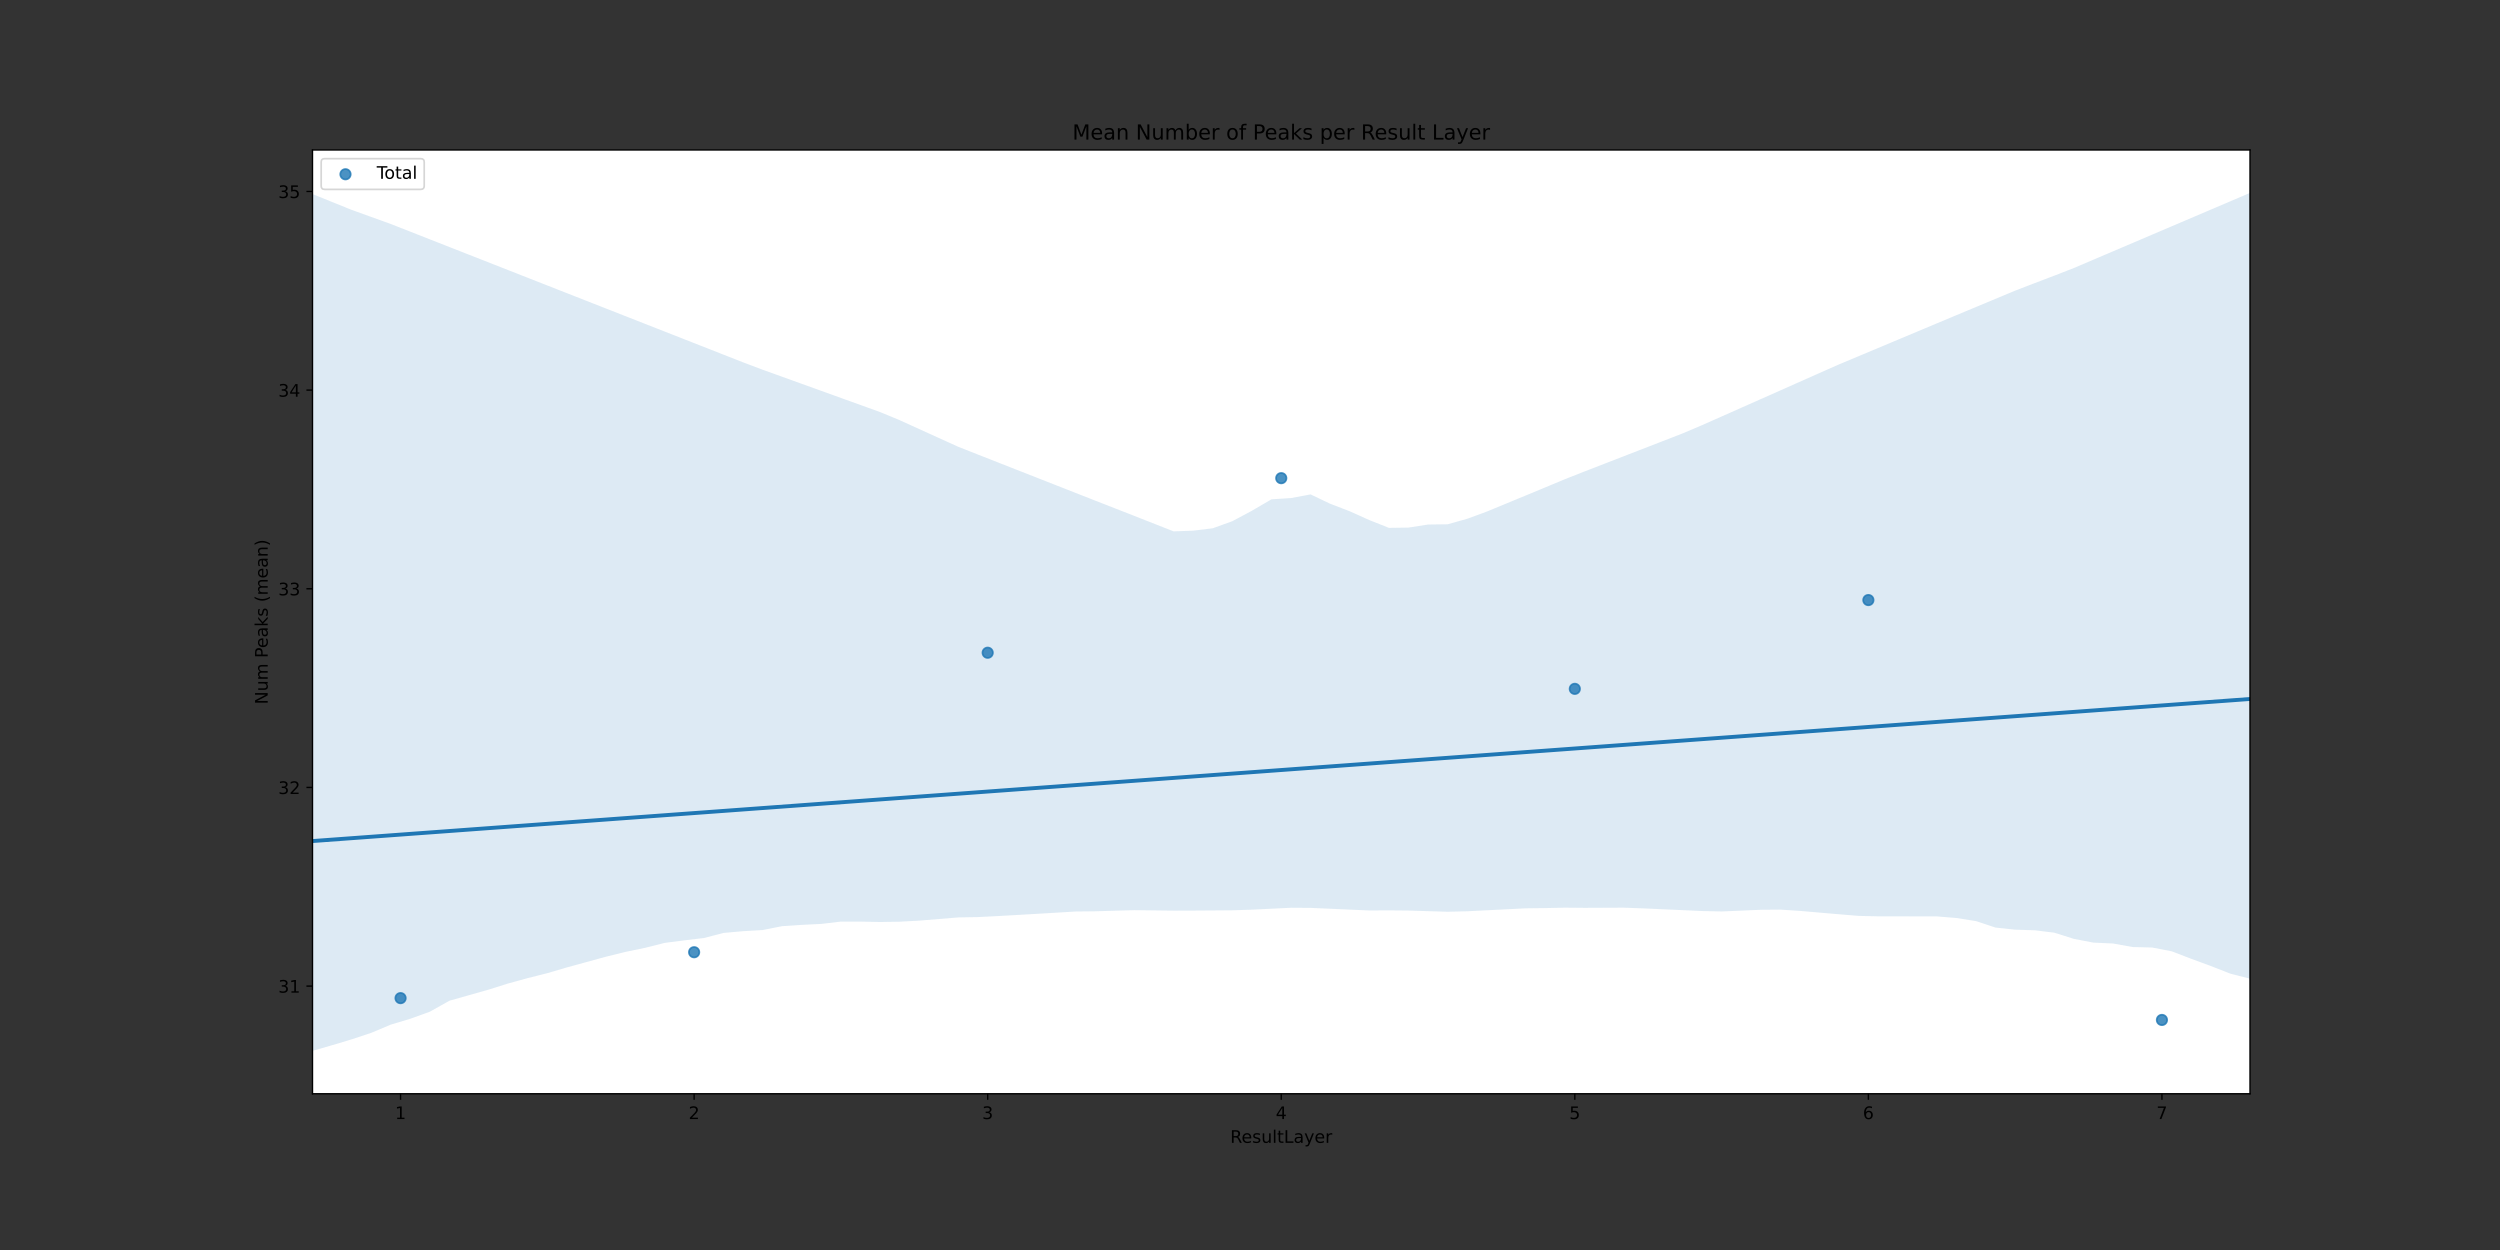 <?xml version="1.0" encoding="utf-8" standalone="no"?>
<!DOCTYPE svg PUBLIC "-//W3C//DTD SVG 1.1//EN"
  "http://www.w3.org/Graphics/SVG/1.1/DTD/svg11.dtd">
<!-- Created with matplotlib (https://matplotlib.org/) -->
<svg height="720pt" version="1.1" viewBox="0 0 1440 720" width="1440pt" xmlns="http://www.w3.org/2000/svg" xmlns:xlink="http://www.w3.org/1999/xlink">
 <rect x="0" y="0" width="1440" height="720" fill="#333333" stroke="none"/>
 <defs>
  <style type="text/css">*{stroke-linecap:butt;stroke-linejoin:round;}</style>
 </defs>
 <g id="figure_1">
  <g id="patch_1">
   <path d="M 0 720 
L 1440 720 
L 1440 0 
L 0 0 
z
" style="fill:none;"/>
  </g>
  <g id="axes_1">
   <g id="patch_2">
    <path d="M 180 630 
L 1296 630 
L 1296 86.4 
L 180 86.4 
z
" style="fill:#ffffff;"/>
   </g>
   <g id="PathCollection_1">
    <defs>
     <path d="M 0 3 
C 0.796 3 1.559 2.684 2.121 2.121 
C 2.684 1.559 3 0.796 3 0 
C 3 -0.796 2.684 -1.559 2.121 -2.121 
C 1.559 -2.684 0.796 -3 0 -3 
C -0.796 -3 -1.559 -2.684 -2.121 -2.121 
C -2.684 -1.559 -3 -0.796 -3 0 
C -3 0.796 -2.684 1.559 -2.121 2.121 
C -1.559 2.684 -0.796 3 0 3 
z
" id="mf5134df74f" style="stroke:#1f77b4;stroke-opacity:0.8;"/>
    </defs>
    <g clip-path="url(#p5bcb5e913c)">
     <use style="fill:#1f77b4;fill-opacity:0.8;stroke:#1f77b4;stroke-opacity:0.8;" x="230.727" xlink:href="#mf5134df74f" y="574.922"/>
     <use style="fill:#1f77b4;fill-opacity:0.8;stroke:#1f77b4;stroke-opacity:0.8;" x="399.818" xlink:href="#mf5134df74f" y="548.483"/>
     <use style="fill:#1f77b4;fill-opacity:0.8;stroke:#1f77b4;stroke-opacity:0.8;" x="568.909" xlink:href="#mf5134df74f" y="375.978"/>
     <use style="fill:#1f77b4;fill-opacity:0.8;stroke:#1f77b4;stroke-opacity:0.8;" x="738" xlink:href="#mf5134df74f" y="275.422"/>
     <use style="fill:#1f77b4;fill-opacity:0.8;stroke:#1f77b4;stroke-opacity:0.8;" x="907.091" xlink:href="#mf5134df74f" y="396.782"/>
     <use style="fill:#1f77b4;fill-opacity:0.8;stroke:#1f77b4;stroke-opacity:0.8;" x="1076.182" xlink:href="#mf5134df74f" y="345.638"/>
     <use style="fill:#1f77b4;fill-opacity:0.8;stroke:#1f77b4;stroke-opacity:0.8;" x="1245.273" xlink:href="#mf5134df74f" y="587.491"/>
    </g>
   </g>
   <g id="PolyCollection_1">
    <path clip-path="url(#p5bcb5e913c)" d="M 180 111.779 
L 180 605.291 
L 191.273 602.043 
L 202.545 598.66 
L 213.818 594.931 
L 225.091 590.186 
L 236.364 586.788 
L 247.636 582.726 
L 258.909 576.398 
L 270.182 573.209 
L 281.455 570.019 
L 292.727 566.466 
L 304 563.379 
L 315.273 560.537 
L 326.545 557.218 
L 337.818 554.137 
L 349.091 551.055 
L 360.364 548.272 
L 371.636 545.933 
L 382.909 543.093 
L 394.182 541.654 
L 405.455 540.299 
L 416.727 537.373 
L 428 536.366 
L 439.273 535.704 
L 450.545 533.466 
L 461.818 532.726 
L 473.091 532.169 
L 484.364 530.831 
L 495.636 530.841 
L 506.909 531.081 
L 518.182 530.899 
L 529.455 530.283 
L 540.727 529.359 
L 552 528.436 
L 563.273 528.24 
L 574.545 527.664 
L 585.818 527.026 
L 597.091 526.373 
L 608.364 525.704 
L 619.636 525.027 
L 630.909 524.905 
L 642.182 524.566 
L 653.455 524.252 
L 664.727 524.393 
L 676 524.533 
L 687.273 524.495 
L 698.545 524.421 
L 709.818 524.336 
L 721.091 523.969 
L 732.364 523.421 
L 743.636 522.871 
L 754.909 522.943 
L 766.182 523.435 
L 777.455 523.935 
L 788.727 524.435 
L 800 524.38 
L 811.273 524.48 
L 822.545 524.826 
L 833.818 525.166 
L 845.091 524.892 
L 856.364 524.327 
L 867.636 523.76 
L 878.909 523.193 
L 890.182 523.058 
L 901.455 522.815 
L 912.727 522.921 
L 924 522.87 
L 935.273 522.818 
L 946.545 523.231 
L 957.818 523.737 
L 969.091 524.242 
L 980.364 524.747 
L 991.636 525.002 
L 1002.909 524.525 
L 1014.182 524.031 
L 1025.455 523.938 
L 1036.727 524.677 
L 1048 525.655 
L 1059.273 526.614 
L 1070.545 527.553 
L 1081.818 527.81 
L 1093.091 527.801 
L 1104.364 527.848 
L 1115.636 527.843 
L 1126.909 528.779 
L 1138.182 530.55 
L 1149.455 534.295 
L 1160.727 535.487 
L 1172 535.845 
L 1183.273 537.223 
L 1194.545 540.79 
L 1205.818 542.949 
L 1217.091 543.449 
L 1228.364 545.488 
L 1239.636 545.77 
L 1250.909 547.959 
L 1262.182 552.283 
L 1273.455 556.435 
L 1284.727 560.846 
L 1296 563.721 
L 1296 111.109 
L 1296 111.109 
L 1284.727 115.917 
L 1273.455 120.726 
L 1262.182 125.534 
L 1250.909 130.342 
L 1239.636 135.15 
L 1228.364 139.959 
L 1217.091 144.767 
L 1205.818 149.575 
L 1194.545 154.384 
L 1183.273 158.779 
L 1172 163.064 
L 1160.727 167.404 
L 1149.455 172.114 
L 1138.182 176.824 
L 1126.909 181.533 
L 1115.636 186.251 
L 1104.364 190.98 
L 1093.091 195.708 
L 1081.818 200.436 
L 1070.545 205.164 
L 1059.273 209.892 
L 1048 214.861 
L 1036.727 219.874 
L 1025.455 224.887 
L 1014.182 229.893 
L 1002.909 234.897 
L 991.636 239.901 
L 980.364 244.906 
L 969.091 249.686 
L 957.818 254.057 
L 946.545 258.429 
L 935.273 262.8 
L 924 267.172 
L 912.727 271.543 
L 901.455 275.983 
L 890.182 280.695 
L 878.909 285.368 
L 867.636 290.023 
L 856.364 294.68 
L 845.091 298.824 
L 833.818 301.989 
L 822.545 302.132 
L 811.273 303.895 
L 800 304.05 
L 788.727 299.562 
L 777.455 294.494 
L 766.182 290.167 
L 754.909 284.779 
L 743.636 286.882 
L 732.364 287.606 
L 721.091 294.189 
L 709.818 300.215 
L 698.545 304.287 
L 687.273 305.666 
L 676 306.065 
L 664.727 301.63 
L 653.455 297.195 
L 642.182 292.79 
L 630.909 288.382 
L 619.636 283.956 
L 608.364 279.529 
L 597.091 275.103 
L 585.818 270.676 
L 574.545 266.249 
L 563.273 261.816 
L 552 257.367 
L 540.727 252.258 
L 529.455 247.131 
L 518.182 242.004 
L 506.909 237.341 
L 495.636 233.277 
L 484.364 229.214 
L 473.091 225.15 
L 461.818 221.087 
L 450.545 217.023 
L 439.273 212.96 
L 428 208.705 
L 416.727 204.278 
L 405.455 199.851 
L 394.182 195.425 
L 382.909 190.998 
L 371.636 186.572 
L 360.364 182.145 
L 349.091 177.719 
L 337.818 173.292 
L 326.545 168.866 
L 315.273 164.439 
L 304 160.013 
L 292.727 155.586 
L 281.455 151.16 
L 270.182 146.733 
L 258.909 142.306 
L 247.636 137.88 
L 236.364 133.453 
L 225.091 129.027 
L 213.818 124.946 
L 202.545 120.893 
L 191.273 116.336 
L 180 111.779 
z
" style="fill:#1f77b4;fill-opacity:0.15;"/>
   </g>
   <g id="matplotlib.axis_1">
    <g id="xtick_1">
     <g id="line2d_1">
      <defs>
       <path d="M 0 0 
L 0 3.5 
" id="m743cf88ead" style="stroke:#000000;stroke-width:0.8;"/>
      </defs>
      <g>
       <use style="stroke:#000000;stroke-width:0.8;" x="230.727" xlink:href="#m743cf88ead" y="630"/>
      </g>
     </g>
     <g id="text_1">
      <!-- 1 -->
      <g transform="translate(227.546 644.598)scale(0.1 -0.1)">
       <defs>
        <path d="M 12.406 8.297 
L 28.516 8.297 
L 28.516 63.922 
L 10.984 60.406 
L 10.984 69.391 
L 28.422 72.906 
L 38.281 72.906 
L 38.281 8.297 
L 54.391 8.297 
L 54.391 0 
L 12.406 0 
z
" id="DejaVuSans-49"/>
       </defs>
       <use xlink:href="#DejaVuSans-49"/>
      </g>
     </g>
    </g>
    <g id="xtick_2">
     <g id="line2d_2">
      <g>
       <use style="stroke:#000000;stroke-width:0.8;" x="399.818" xlink:href="#m743cf88ead" y="630"/>
      </g>
     </g>
     <g id="text_2">
      <!-- 2 -->
      <g transform="translate(396.637 644.598)scale(0.1 -0.1)">
       <defs>
        <path d="M 19.188 8.297 
L 53.609 8.297 
L 53.609 0 
L 7.328 0 
L 7.328 8.297 
Q 12.938 14.109 22.625 23.891 
Q 32.328 33.688 34.812 36.531 
Q 39.547 41.844 41.422 45.531 
Q 43.312 49.219 43.312 52.781 
Q 43.312 58.594 39.234 62.25 
Q 35.156 65.922 28.609 65.922 
Q 23.969 65.922 18.812 64.312 
Q 13.672 62.703 7.812 59.422 
L 7.812 69.391 
Q 13.766 71.781 18.938 73 
Q 24.125 74.219 28.422 74.219 
Q 39.75 74.219 46.484 68.547 
Q 53.219 62.891 53.219 53.422 
Q 53.219 48.922 51.531 44.891 
Q 49.859 40.875 45.406 35.406 
Q 44.188 33.984 37.641 27.219 
Q 31.109 20.453 19.188 8.297 
z
" id="DejaVuSans-50"/>
       </defs>
       <use xlink:href="#DejaVuSans-50"/>
      </g>
     </g>
    </g>
    <g id="xtick_3">
     <g id="line2d_3">
      <g>
       <use style="stroke:#000000;stroke-width:0.8;" x="568.909" xlink:href="#m743cf88ead" y="630"/>
      </g>
     </g>
     <g id="text_3">
      <!-- 3 -->
      <g transform="translate(565.728 644.598)scale(0.1 -0.1)">
       <defs>
        <path d="M 40.578 39.312 
Q 47.656 37.797 51.625 33 
Q 55.609 28.219 55.609 21.188 
Q 55.609 10.406 48.188 4.484 
Q 40.766 -1.422 27.094 -1.422 
Q 22.516 -1.422 17.656 -0.516 
Q 12.797 0.391 7.625 2.203 
L 7.625 11.719 
Q 11.719 9.328 16.594 8.109 
Q 21.484 6.891 26.812 6.891 
Q 36.078 6.891 40.938 10.547 
Q 45.797 14.203 45.797 21.188 
Q 45.797 27.641 41.281 31.266 
Q 36.766 34.906 28.719 34.906 
L 20.219 34.906 
L 20.219 43.016 
L 29.109 43.016 
Q 36.375 43.016 40.234 45.922 
Q 44.094 48.828 44.094 54.297 
Q 44.094 59.906 40.109 62.906 
Q 36.141 65.922 28.719 65.922 
Q 24.656 65.922 20.016 65.031 
Q 15.375 64.156 9.812 62.312 
L 9.812 71.094 
Q 15.438 72.656 20.344 73.438 
Q 25.25 74.219 29.594 74.219 
Q 40.828 74.219 47.359 69.109 
Q 53.906 64.016 53.906 55.328 
Q 53.906 49.266 50.438 45.094 
Q 46.969 40.922 40.578 39.312 
z
" id="DejaVuSans-51"/>
       </defs>
       <use xlink:href="#DejaVuSans-51"/>
      </g>
     </g>
    </g>
    <g id="xtick_4">
     <g id="line2d_4">
      <g>
       <use style="stroke:#000000;stroke-width:0.8;" x="738" xlink:href="#m743cf88ead" y="630"/>
      </g>
     </g>
     <g id="text_4">
      <!-- 4 -->
      <g transform="translate(734.819 644.598)scale(0.1 -0.1)">
       <defs>
        <path d="M 37.797 64.312 
L 12.891 25.391 
L 37.797 25.391 
z
M 35.203 72.906 
L 47.609 72.906 
L 47.609 25.391 
L 58.016 25.391 
L 58.016 17.188 
L 47.609 17.188 
L 47.609 0 
L 37.797 0 
L 37.797 17.188 
L 4.891 17.188 
L 4.891 26.703 
z
" id="DejaVuSans-52"/>
       </defs>
       <use xlink:href="#DejaVuSans-52"/>
      </g>
     </g>
    </g>
    <g id="xtick_5">
     <g id="line2d_5">
      <g>
       <use style="stroke:#000000;stroke-width:0.8;" x="907.091" xlink:href="#m743cf88ead" y="630"/>
      </g>
     </g>
     <g id="text_5">
      <!-- 5 -->
      <g transform="translate(903.91 644.598)scale(0.1 -0.1)">
       <defs>
        <path d="M 10.797 72.906 
L 49.516 72.906 
L 49.516 64.594 
L 19.828 64.594 
L 19.828 46.734 
Q 21.969 47.469 24.109 47.828 
Q 26.266 48.188 28.422 48.188 
Q 40.625 48.188 47.75 41.5 
Q 54.891 34.812 54.891 23.391 
Q 54.891 11.625 47.562 5.094 
Q 40.234 -1.422 26.906 -1.422 
Q 22.312 -1.422 17.547 -0.641 
Q 12.797 0.141 7.719 1.703 
L 7.719 11.625 
Q 12.109 9.234 16.797 8.062 
Q 21.484 6.891 26.703 6.891 
Q 35.156 6.891 40.078 11.328 
Q 45.016 15.766 45.016 23.391 
Q 45.016 31 40.078 35.438 
Q 35.156 39.891 26.703 39.891 
Q 22.75 39.891 18.812 39.016 
Q 14.891 38.141 10.797 36.281 
z
" id="DejaVuSans-53"/>
       </defs>
       <use xlink:href="#DejaVuSans-53"/>
      </g>
     </g>
    </g>
    <g id="xtick_6">
     <g id="line2d_6">
      <g>
       <use style="stroke:#000000;stroke-width:0.8;" x="1076.182" xlink:href="#m743cf88ead" y="630"/>
      </g>
     </g>
     <g id="text_6">
      <!-- 6 -->
      <g transform="translate(1073.001 644.598)scale(0.1 -0.1)">
       <defs>
        <path d="M 33.016 40.375 
Q 26.375 40.375 22.484 35.828 
Q 18.609 31.297 18.609 23.391 
Q 18.609 15.531 22.484 10.953 
Q 26.375 6.391 33.016 6.391 
Q 39.656 6.391 43.531 10.953 
Q 47.406 15.531 47.406 23.391 
Q 47.406 31.297 43.531 35.828 
Q 39.656 40.375 33.016 40.375 
z
M 52.594 71.297 
L 52.594 62.312 
Q 48.875 64.062 45.094 64.984 
Q 41.312 65.922 37.594 65.922 
Q 27.828 65.922 22.672 59.328 
Q 17.531 52.734 16.797 39.406 
Q 19.672 43.656 24.016 45.922 
Q 28.375 48.188 33.594 48.188 
Q 44.578 48.188 50.953 41.516 
Q 57.328 34.859 57.328 23.391 
Q 57.328 12.156 50.688 5.359 
Q 44.047 -1.422 33.016 -1.422 
Q 20.359 -1.422 13.672 8.266 
Q 6.984 17.969 6.984 36.375 
Q 6.984 53.656 15.188 63.938 
Q 23.391 74.219 37.203 74.219 
Q 40.922 74.219 44.703 73.484 
Q 48.484 72.75 52.594 71.297 
z
" id="DejaVuSans-54"/>
       </defs>
       <use xlink:href="#DejaVuSans-54"/>
      </g>
     </g>
    </g>
    <g id="xtick_7">
     <g id="line2d_7">
      <g>
       <use style="stroke:#000000;stroke-width:0.8;" x="1245.273" xlink:href="#m743cf88ead" y="630"/>
      </g>
     </g>
     <g id="text_7">
      <!-- 7 -->
      <g transform="translate(1242.091 644.598)scale(0.1 -0.1)">
       <defs>
        <path d="M 8.203 72.906 
L 55.078 72.906 
L 55.078 68.703 
L 28.609 0 
L 18.312 0 
L 43.219 64.594 
L 8.203 64.594 
z
" id="DejaVuSans-55"/>
       </defs>
       <use xlink:href="#DejaVuSans-55"/>
      </g>
     </g>
    </g>
    <g id="text_8">
     <!-- ResultLayer -->
     <g transform="translate(708.61 658.277)scale(0.1 -0.1)">
      <defs>
       <path d="M 44.391 34.188 
Q 47.562 33.109 50.562 29.594 
Q 53.562 26.078 56.594 19.922 
L 66.609 0 
L 56 0 
L 46.688 18.703 
Q 43.062 26.031 39.672 28.422 
Q 36.281 30.812 30.422 30.812 
L 19.672 30.812 
L 19.672 0 
L 9.812 0 
L 9.812 72.906 
L 32.078 72.906 
Q 44.578 72.906 50.734 67.672 
Q 56.891 62.453 56.891 51.906 
Q 56.891 45.016 53.688 40.469 
Q 50.484 35.938 44.391 34.188 
z
M 19.672 64.797 
L 19.672 38.922 
L 32.078 38.922 
Q 39.203 38.922 42.844 42.219 
Q 46.484 45.516 46.484 51.906 
Q 46.484 58.297 42.844 61.547 
Q 39.203 64.797 32.078 64.797 
z
" id="DejaVuSans-82"/>
       <path d="M 56.203 29.594 
L 56.203 25.203 
L 14.891 25.203 
Q 15.484 15.922 20.484 11.062 
Q 25.484 6.203 34.422 6.203 
Q 39.594 6.203 44.453 7.469 
Q 49.312 8.734 54.109 11.281 
L 54.109 2.781 
Q 49.266 0.734 44.188 -0.344 
Q 39.109 -1.422 33.891 -1.422 
Q 20.797 -1.422 13.156 6.188 
Q 5.516 13.812 5.516 26.812 
Q 5.516 40.234 12.766 48.109 
Q 20.016 56 32.328 56 
Q 43.359 56 49.781 48.891 
Q 56.203 41.797 56.203 29.594 
z
M 47.219 32.234 
Q 47.125 39.594 43.094 43.984 
Q 39.062 48.391 32.422 48.391 
Q 24.906 48.391 20.391 44.141 
Q 15.875 39.891 15.188 32.172 
z
" id="DejaVuSans-101"/>
       <path d="M 44.281 53.078 
L 44.281 44.578 
Q 40.484 46.531 36.375 47.5 
Q 32.281 48.484 27.875 48.484 
Q 21.188 48.484 17.844 46.438 
Q 14.5 44.391 14.5 40.281 
Q 14.5 37.156 16.891 35.375 
Q 19.281 33.594 26.516 31.984 
L 29.594 31.297 
Q 39.156 29.25 43.188 25.516 
Q 47.219 21.781 47.219 15.094 
Q 47.219 7.469 41.188 3.016 
Q 35.156 -1.422 24.609 -1.422 
Q 20.219 -1.422 15.453 -0.562 
Q 10.688 0.297 5.422 2 
L 5.422 11.281 
Q 10.406 8.688 15.234 7.391 
Q 20.062 6.109 24.812 6.109 
Q 31.156 6.109 34.562 8.281 
Q 37.984 10.453 37.984 14.406 
Q 37.984 18.062 35.516 20.016 
Q 33.062 21.969 24.703 23.781 
L 21.578 24.516 
Q 13.234 26.266 9.516 29.906 
Q 5.812 33.547 5.812 39.891 
Q 5.812 47.609 11.281 51.797 
Q 16.75 56 26.812 56 
Q 31.781 56 36.172 55.266 
Q 40.578 54.547 44.281 53.078 
z
" id="DejaVuSans-115"/>
       <path d="M 8.5 21.578 
L 8.5 54.688 
L 17.484 54.688 
L 17.484 21.922 
Q 17.484 14.156 20.5 10.266 
Q 23.531 6.391 29.594 6.391 
Q 36.859 6.391 41.078 11.031 
Q 45.312 15.672 45.312 23.688 
L 45.312 54.688 
L 54.297 54.688 
L 54.297 0 
L 45.312 0 
L 45.312 8.406 
Q 42.047 3.422 37.719 1 
Q 33.406 -1.422 27.688 -1.422 
Q 18.266 -1.422 13.375 4.438 
Q 8.5 10.297 8.5 21.578 
z
M 31.109 56 
z
" id="DejaVuSans-117"/>
       <path d="M 9.422 75.984 
L 18.406 75.984 
L 18.406 0 
L 9.422 0 
z
" id="DejaVuSans-108"/>
       <path d="M 18.312 70.219 
L 18.312 54.688 
L 36.812 54.688 
L 36.812 47.703 
L 18.312 47.703 
L 18.312 18.016 
Q 18.312 11.328 20.141 9.422 
Q 21.969 7.516 27.594 7.516 
L 36.812 7.516 
L 36.812 0 
L 27.594 0 
Q 17.188 0 13.234 3.875 
Q 9.281 7.766 9.281 18.016 
L 9.281 47.703 
L 2.688 47.703 
L 2.688 54.688 
L 9.281 54.688 
L 9.281 70.219 
z
" id="DejaVuSans-116"/>
       <path d="M 9.812 72.906 
L 19.672 72.906 
L 19.672 8.297 
L 55.172 8.297 
L 55.172 0 
L 9.812 0 
z
" id="DejaVuSans-76"/>
       <path d="M 34.281 27.484 
Q 23.391 27.484 19.188 25 
Q 14.984 22.516 14.984 16.5 
Q 14.984 11.719 18.141 8.906 
Q 21.297 6.109 26.703 6.109 
Q 34.188 6.109 38.703 11.406 
Q 43.219 16.703 43.219 25.484 
L 43.219 27.484 
z
M 52.203 31.203 
L 52.203 0 
L 43.219 0 
L 43.219 8.297 
Q 40.141 3.328 35.547 0.953 
Q 30.953 -1.422 24.312 -1.422 
Q 15.922 -1.422 10.953 3.297 
Q 6 8.016 6 15.922 
Q 6 25.141 12.172 29.828 
Q 18.359 34.516 30.609 34.516 
L 43.219 34.516 
L 43.219 35.406 
Q 43.219 41.609 39.141 45 
Q 35.062 48.391 27.688 48.391 
Q 23 48.391 18.547 47.266 
Q 14.109 46.141 10.016 43.891 
L 10.016 52.203 
Q 14.938 54.109 19.578 55.047 
Q 24.219 56 28.609 56 
Q 40.484 56 46.344 49.844 
Q 52.203 43.703 52.203 31.203 
z
" id="DejaVuSans-97"/>
       <path d="M 32.172 -5.078 
Q 28.375 -14.844 24.75 -17.812 
Q 21.141 -20.797 15.094 -20.797 
L 7.906 -20.797 
L 7.906 -13.281 
L 13.188 -13.281 
Q 16.891 -13.281 18.938 -11.516 
Q 21 -9.766 23.484 -3.219 
L 25.094 0.875 
L 2.984 54.688 
L 12.5 54.688 
L 29.594 11.922 
L 46.688 54.688 
L 56.203 54.688 
z
" id="DejaVuSans-121"/>
       <path d="M 41.109 46.297 
Q 39.594 47.172 37.812 47.578 
Q 36.031 48 33.891 48 
Q 26.266 48 22.188 43.047 
Q 18.109 38.094 18.109 28.812 
L 18.109 0 
L 9.078 0 
L 9.078 54.688 
L 18.109 54.688 
L 18.109 46.188 
Q 20.953 51.172 25.484 53.578 
Q 30.031 56 36.531 56 
Q 37.453 56 38.578 55.875 
Q 39.703 55.766 41.062 55.516 
z
" id="DejaVuSans-114"/>
      </defs>
      <use xlink:href="#DejaVuSans-82"/>
      <use x="64.982" xlink:href="#DejaVuSans-101"/>
      <use x="126.506" xlink:href="#DejaVuSans-115"/>
      <use x="178.605" xlink:href="#DejaVuSans-117"/>
      <use x="241.984" xlink:href="#DejaVuSans-108"/>
      <use x="269.768" xlink:href="#DejaVuSans-116"/>
      <use x="308.977" xlink:href="#DejaVuSans-76"/>
      <use x="364.689" xlink:href="#DejaVuSans-97"/>
      <use x="425.969" xlink:href="#DejaVuSans-121"/>
      <use x="485.148" xlink:href="#DejaVuSans-101"/>
      <use x="546.672" xlink:href="#DejaVuSans-114"/>
     </g>
    </g>
   </g>
   <g id="matplotlib.axis_2">
    <g id="ytick_1">
     <g id="line2d_8">
      <defs>
       <path d="M 0 0 
L -3.5 0 
" id="m0dfcb40b01" style="stroke:#000000;stroke-width:0.8;"/>
      </defs>
      <g>
       <use style="stroke:#000000;stroke-width:0.8;" x="180" xlink:href="#m0dfcb40b01" y="567.987"/>
      </g>
     </g>
     <g id="text_9">
      <!-- 31 -->
      <g transform="translate(160.275 571.786)scale(0.1 -0.1)">
       <use xlink:href="#DejaVuSans-51"/>
       <use x="63.623" xlink:href="#DejaVuSans-49"/>
      </g>
     </g>
    </g>
    <g id="ytick_2">
     <g id="line2d_9">
      <g>
       <use style="stroke:#000000;stroke-width:0.8;" x="180" xlink:href="#m0dfcb40b01" y="453.562"/>
      </g>
     </g>
     <g id="text_10">
      <!-- 32 -->
      <g transform="translate(160.275 457.361)scale(0.1 -0.1)">
       <use xlink:href="#DejaVuSans-51"/>
       <use x="63.623" xlink:href="#DejaVuSans-50"/>
      </g>
     </g>
    </g>
    <g id="ytick_3">
     <g id="line2d_10">
      <g>
       <use style="stroke:#000000;stroke-width:0.8;" x="180" xlink:href="#m0dfcb40b01" y="339.136"/>
      </g>
     </g>
     <g id="text_11">
      <!-- 33 -->
      <g transform="translate(160.275 342.935)scale(0.1 -0.1)">
       <use xlink:href="#DejaVuSans-51"/>
       <use x="63.623" xlink:href="#DejaVuSans-51"/>
      </g>
     </g>
    </g>
    <g id="ytick_4">
     <g id="line2d_11">
      <g>
       <use style="stroke:#000000;stroke-width:0.8;" x="180" xlink:href="#m0dfcb40b01" y="224.711"/>
      </g>
     </g>
     <g id="text_12">
      <!-- 34 -->
      <g transform="translate(160.275 228.51)scale(0.1 -0.1)">
       <use xlink:href="#DejaVuSans-51"/>
       <use x="63.623" xlink:href="#DejaVuSans-52"/>
      </g>
     </g>
    </g>
    <g id="ytick_5">
     <g id="line2d_12">
      <g>
       <use style="stroke:#000000;stroke-width:0.8;" x="180" xlink:href="#m0dfcb40b01" y="110.285"/>
      </g>
     </g>
     <g id="text_13">
      <!-- 35 -->
      <g transform="translate(160.275 114.085)scale(0.1 -0.1)">
       <use xlink:href="#DejaVuSans-51"/>
       <use x="63.623" xlink:href="#DejaVuSans-53"/>
      </g>
     </g>
    </g>
    <g id="text_14">
     <!-- Num Peaks (mean) -->
     <g transform="translate(154.195 405.713)rotate(-90)scale(0.1 -0.1)">
      <defs>
       <path d="M 9.812 72.906 
L 23.094 72.906 
L 55.422 11.922 
L 55.422 72.906 
L 64.984 72.906 
L 64.984 0 
L 51.703 0 
L 19.391 60.984 
L 19.391 0 
L 9.812 0 
z
" id="DejaVuSans-78"/>
       <path d="M 52 44.188 
Q 55.375 50.25 60.062 53.125 
Q 64.75 56 71.094 56 
Q 79.641 56 84.281 50.016 
Q 88.922 44.047 88.922 33.016 
L 88.922 0 
L 79.891 0 
L 79.891 32.719 
Q 79.891 40.578 77.094 44.375 
Q 74.312 48.188 68.609 48.188 
Q 61.625 48.188 57.562 43.547 
Q 53.516 38.922 53.516 30.906 
L 53.516 0 
L 44.484 0 
L 44.484 32.719 
Q 44.484 40.625 41.703 44.406 
Q 38.922 48.188 33.109 48.188 
Q 26.219 48.188 22.156 43.531 
Q 18.109 38.875 18.109 30.906 
L 18.109 0 
L 9.078 0 
L 9.078 54.688 
L 18.109 54.688 
L 18.109 46.188 
Q 21.188 51.219 25.484 53.609 
Q 29.781 56 35.688 56 
Q 41.656 56 45.828 52.969 
Q 50 49.953 52 44.188 
z
" id="DejaVuSans-109"/>
       <path id="DejaVuSans-32"/>
       <path d="M 19.672 64.797 
L 19.672 37.406 
L 32.078 37.406 
Q 38.969 37.406 42.719 40.969 
Q 46.484 44.531 46.484 51.125 
Q 46.484 57.672 42.719 61.234 
Q 38.969 64.797 32.078 64.797 
z
M 9.812 72.906 
L 32.078 72.906 
Q 44.344 72.906 50.609 67.359 
Q 56.891 61.812 56.891 51.125 
Q 56.891 40.328 50.609 34.812 
Q 44.344 29.297 32.078 29.297 
L 19.672 29.297 
L 19.672 0 
L 9.812 0 
z
" id="DejaVuSans-80"/>
       <path d="M 9.078 75.984 
L 18.109 75.984 
L 18.109 31.109 
L 44.922 54.688 
L 56.391 54.688 
L 27.391 29.109 
L 57.625 0 
L 45.906 0 
L 18.109 26.703 
L 18.109 0 
L 9.078 0 
z
" id="DejaVuSans-107"/>
       <path d="M 31 75.875 
Q 24.469 64.656 21.281 53.656 
Q 18.109 42.672 18.109 31.391 
Q 18.109 20.125 21.312 9.062 
Q 24.516 -2 31 -13.188 
L 23.188 -13.188 
Q 15.875 -1.703 12.234 9.375 
Q 8.594 20.453 8.594 31.391 
Q 8.594 42.281 12.203 53.312 
Q 15.828 64.359 23.188 75.875 
z
" id="DejaVuSans-40"/>
       <path d="M 54.891 33.016 
L 54.891 0 
L 45.906 0 
L 45.906 32.719 
Q 45.906 40.484 42.875 44.328 
Q 39.844 48.188 33.797 48.188 
Q 26.516 48.188 22.312 43.547 
Q 18.109 38.922 18.109 30.906 
L 18.109 0 
L 9.078 0 
L 9.078 54.688 
L 18.109 54.688 
L 18.109 46.188 
Q 21.344 51.125 25.703 53.562 
Q 30.078 56 35.797 56 
Q 45.219 56 50.047 50.172 
Q 54.891 44.344 54.891 33.016 
z
" id="DejaVuSans-110"/>
       <path d="M 8.016 75.875 
L 15.828 75.875 
Q 23.141 64.359 26.781 53.312 
Q 30.422 42.281 30.422 31.391 
Q 30.422 20.453 26.781 9.375 
Q 23.141 -1.703 15.828 -13.188 
L 8.016 -13.188 
Q 14.5 -2 17.703 9.062 
Q 20.906 20.125 20.906 31.391 
Q 20.906 42.672 17.703 53.656 
Q 14.5 64.656 8.016 75.875 
z
" id="DejaVuSans-41"/>
      </defs>
      <use xlink:href="#DejaVuSans-78"/>
      <use x="74.805" xlink:href="#DejaVuSans-117"/>
      <use x="138.184" xlink:href="#DejaVuSans-109"/>
      <use x="235.596" xlink:href="#DejaVuSans-32"/>
      <use x="267.383" xlink:href="#DejaVuSans-80"/>
      <use x="324.061" xlink:href="#DejaVuSans-101"/>
      <use x="385.584" xlink:href="#DejaVuSans-97"/>
      <use x="446.863" xlink:href="#DejaVuSans-107"/>
      <use x="504.773" xlink:href="#DejaVuSans-115"/>
      <use x="556.873" xlink:href="#DejaVuSans-32"/>
      <use x="588.66" xlink:href="#DejaVuSans-40"/>
      <use x="627.674" xlink:href="#DejaVuSans-109"/>
      <use x="725.086" xlink:href="#DejaVuSans-101"/>
      <use x="786.609" xlink:href="#DejaVuSans-97"/>
      <use x="847.889" xlink:href="#DejaVuSans-110"/>
      <use x="911.268" xlink:href="#DejaVuSans-41"/>
     </g>
    </g>
   </g>
   <g id="line2d_13">
    <path clip-path="url(#p5bcb5e913c)" d="M 180 484.448 
L 191.273 483.621 
L 202.545 482.795 
L 213.818 481.968 
L 225.091 481.142 
L 236.364 480.315 
L 247.636 479.488 
L 258.909 478.662 
L 270.182 477.835 
L 281.455 477.009 
L 292.727 476.182 
L 304 475.355 
L 315.273 474.529 
L 326.545 473.702 
L 337.818 472.875 
L 349.091 472.049 
L 360.364 471.222 
L 371.636 470.396 
L 382.909 469.569 
L 394.182 468.742 
L 405.455 467.916 
L 416.727 467.089 
L 428 466.263 
L 439.273 465.436 
L 450.545 464.609 
L 461.818 463.783 
L 473.091 462.956 
L 484.364 462.13 
L 495.636 461.303 
L 506.909 460.476 
L 518.182 459.65 
L 529.455 458.823 
L 540.727 457.996 
L 552 457.17 
L 563.273 456.343 
L 574.545 455.517 
L 585.818 454.69 
L 597.091 453.863 
L 608.364 453.037 
L 619.636 452.21 
L 630.909 451.384 
L 642.182 450.557 
L 653.455 449.73 
L 664.727 448.904 
L 676 448.077 
L 687.273 447.251 
L 698.545 446.424 
L 709.818 445.597 
L 721.091 444.771 
L 732.364 443.944 
L 743.636 443.117 
L 754.909 442.291 
L 766.182 441.464 
L 777.455 440.638 
L 788.727 439.811 
L 800 438.984 
L 811.273 438.158 
L 822.545 437.331 
L 833.818 436.505 
L 845.091 435.678 
L 856.364 434.851 
L 867.636 434.025 
L 878.909 433.198 
L 890.182 432.372 
L 901.455 431.545 
L 912.727 430.718 
L 924 429.892 
L 935.273 429.065 
L 946.545 428.238 
L 957.818 427.412 
L 969.091 426.585 
L 980.364 425.759 
L 991.636 424.932 
L 1002.909 424.105 
L 1014.182 423.279 
L 1025.455 422.452 
L 1036.727 421.626 
L 1048 420.799 
L 1059.273 419.972 
L 1070.545 419.146 
L 1081.818 418.319 
L 1093.091 417.493 
L 1104.364 416.666 
L 1115.636 415.839 
L 1126.909 415.013 
L 1138.182 414.186 
L 1149.455 413.359 
L 1160.727 412.533 
L 1172 411.706 
L 1183.273 410.88 
L 1194.545 410.053 
L 1205.818 409.226 
L 1217.091 408.4 
L 1228.364 407.573 
L 1239.636 406.747 
L 1250.909 405.92 
L 1262.182 405.093 
L 1273.455 404.267 
L 1284.727 403.44 
L 1296 402.613 
" style="fill:none;stroke:#1f77b4;stroke-linecap:square;stroke-width:2.25;"/>
   </g>
   <g id="patch_3">
    <path d="M 180 630 
L 180 86.4 
" style="fill:none;stroke:#000000;stroke-linecap:square;stroke-linejoin:miter;stroke-width:0.8;"/>
   </g>
   <g id="patch_4">
    <path d="M 1296 630 
L 1296 86.4 
" style="fill:none;stroke:#000000;stroke-linecap:square;stroke-linejoin:miter;stroke-width:0.8;"/>
   </g>
   <g id="patch_5">
    <path d="M 180 630 
L 1296 630 
" style="fill:none;stroke:#000000;stroke-linecap:square;stroke-linejoin:miter;stroke-width:0.8;"/>
   </g>
   <g id="patch_6">
    <path d="M 180 86.4 
L 1296 86.4 
" style="fill:none;stroke:#000000;stroke-linecap:square;stroke-linejoin:miter;stroke-width:0.8;"/>
   </g>
   <g id="text_15">
    <!-- Mean Number of Peaks per Result Layer -->
    <g transform="translate(617.72 80.4)scale(0.12 -0.12)">
     <defs>
      <path d="M 9.812 72.906 
L 24.516 72.906 
L 43.109 23.297 
L 61.812 72.906 
L 76.516 72.906 
L 76.516 0 
L 66.891 0 
L 66.891 64.016 
L 48.094 14.016 
L 38.188 14.016 
L 19.391 64.016 
L 19.391 0 
L 9.812 0 
z
" id="DejaVuSans-77"/>
      <path d="M 48.688 27.297 
Q 48.688 37.203 44.609 42.844 
Q 40.531 48.484 33.406 48.484 
Q 26.266 48.484 22.188 42.844 
Q 18.109 37.203 18.109 27.297 
Q 18.109 17.391 22.188 11.75 
Q 26.266 6.109 33.406 6.109 
Q 40.531 6.109 44.609 11.75 
Q 48.688 17.391 48.688 27.297 
z
M 18.109 46.391 
Q 20.953 51.266 25.266 53.625 
Q 29.594 56 35.594 56 
Q 45.562 56 51.781 48.094 
Q 58.016 40.188 58.016 27.297 
Q 58.016 14.406 51.781 6.484 
Q 45.562 -1.422 35.594 -1.422 
Q 29.594 -1.422 25.266 0.953 
Q 20.953 3.328 18.109 8.203 
L 18.109 0 
L 9.078 0 
L 9.078 75.984 
L 18.109 75.984 
z
" id="DejaVuSans-98"/>
      <path d="M 30.609 48.391 
Q 23.391 48.391 19.188 42.75 
Q 14.984 37.109 14.984 27.297 
Q 14.984 17.484 19.156 11.844 
Q 23.344 6.203 30.609 6.203 
Q 37.797 6.203 41.984 11.859 
Q 46.188 17.531 46.188 27.297 
Q 46.188 37.016 41.984 42.703 
Q 37.797 48.391 30.609 48.391 
z
M 30.609 56 
Q 42.328 56 49.016 48.375 
Q 55.719 40.766 55.719 27.297 
Q 55.719 13.875 49.016 6.219 
Q 42.328 -1.422 30.609 -1.422 
Q 18.844 -1.422 12.172 6.219 
Q 5.516 13.875 5.516 27.297 
Q 5.516 40.766 12.172 48.375 
Q 18.844 56 30.609 56 
z
" id="DejaVuSans-111"/>
      <path d="M 37.109 75.984 
L 37.109 68.5 
L 28.516 68.5 
Q 23.688 68.5 21.797 66.547 
Q 19.922 64.594 19.922 59.516 
L 19.922 54.688 
L 34.719 54.688 
L 34.719 47.703 
L 19.922 47.703 
L 19.922 0 
L 10.891 0 
L 10.891 47.703 
L 2.297 47.703 
L 2.297 54.688 
L 10.891 54.688 
L 10.891 58.5 
Q 10.891 67.625 15.141 71.797 
Q 19.391 75.984 28.609 75.984 
z
" id="DejaVuSans-102"/>
      <path d="M 18.109 8.203 
L 18.109 -20.797 
L 9.078 -20.797 
L 9.078 54.688 
L 18.109 54.688 
L 18.109 46.391 
Q 20.953 51.266 25.266 53.625 
Q 29.594 56 35.594 56 
Q 45.562 56 51.781 48.094 
Q 58.016 40.188 58.016 27.297 
Q 58.016 14.406 51.781 6.484 
Q 45.562 -1.422 35.594 -1.422 
Q 29.594 -1.422 25.266 0.953 
Q 20.953 3.328 18.109 8.203 
z
M 48.688 27.297 
Q 48.688 37.203 44.609 42.844 
Q 40.531 48.484 33.406 48.484 
Q 26.266 48.484 22.188 42.844 
Q 18.109 37.203 18.109 27.297 
Q 18.109 17.391 22.188 11.75 
Q 26.266 6.109 33.406 6.109 
Q 40.531 6.109 44.609 11.75 
Q 48.688 17.391 48.688 27.297 
z
" id="DejaVuSans-112"/>
     </defs>
     <use xlink:href="#DejaVuSans-77"/>
     <use x="86.279" xlink:href="#DejaVuSans-101"/>
     <use x="147.803" xlink:href="#DejaVuSans-97"/>
     <use x="209.082" xlink:href="#DejaVuSans-110"/>
     <use x="272.461" xlink:href="#DejaVuSans-32"/>
     <use x="304.248" xlink:href="#DejaVuSans-78"/>
     <use x="379.053" xlink:href="#DejaVuSans-117"/>
     <use x="442.432" xlink:href="#DejaVuSans-109"/>
     <use x="539.844" xlink:href="#DejaVuSans-98"/>
     <use x="603.32" xlink:href="#DejaVuSans-101"/>
     <use x="664.844" xlink:href="#DejaVuSans-114"/>
     <use x="705.957" xlink:href="#DejaVuSans-32"/>
     <use x="737.744" xlink:href="#DejaVuSans-111"/>
     <use x="798.926" xlink:href="#DejaVuSans-102"/>
     <use x="834.131" xlink:href="#DejaVuSans-32"/>
     <use x="865.918" xlink:href="#DejaVuSans-80"/>
     <use x="922.596" xlink:href="#DejaVuSans-101"/>
     <use x="984.119" xlink:href="#DejaVuSans-97"/>
     <use x="1045.398" xlink:href="#DejaVuSans-107"/>
     <use x="1103.309" xlink:href="#DejaVuSans-115"/>
     <use x="1155.408" xlink:href="#DejaVuSans-32"/>
     <use x="1187.195" xlink:href="#DejaVuSans-112"/>
     <use x="1250.672" xlink:href="#DejaVuSans-101"/>
     <use x="1312.195" xlink:href="#DejaVuSans-114"/>
     <use x="1353.309" xlink:href="#DejaVuSans-32"/>
     <use x="1385.096" xlink:href="#DejaVuSans-82"/>
     <use x="1450.078" xlink:href="#DejaVuSans-101"/>
     <use x="1511.602" xlink:href="#DejaVuSans-115"/>
     <use x="1563.701" xlink:href="#DejaVuSans-117"/>
     <use x="1627.08" xlink:href="#DejaVuSans-108"/>
     <use x="1654.863" xlink:href="#DejaVuSans-116"/>
     <use x="1694.072" xlink:href="#DejaVuSans-32"/>
     <use x="1725.859" xlink:href="#DejaVuSans-76"/>
     <use x="1781.572" xlink:href="#DejaVuSans-97"/>
     <use x="1842.852" xlink:href="#DejaVuSans-121"/>
     <use x="1902.031" xlink:href="#DejaVuSans-101"/>
     <use x="1963.555" xlink:href="#DejaVuSans-114"/>
    </g>
   </g>
   <g id="legend_1">
    <g id="patch_7">
     <path d="M 187 109.078 
L 242.353 109.078 
Q 244.353 109.078 244.353 107.078 
L 244.353 93.4 
Q 244.353 91.4 242.353 91.4 
L 187 91.4 
Q 185 91.4 185 93.4 
L 185 107.078 
Q 185 109.078 187 109.078 
z
" style="fill:#ffffff;opacity:0.8;stroke:#cccccc;stroke-linejoin:miter;"/>
    </g>
    <g id="PathCollection_2">
     <g>
      <use style="fill:#1f77b4;fill-opacity:0.8;stroke:#1f77b4;stroke-opacity:0.8;" x="199" xlink:href="#mf5134df74f" y="100.373"/>
     </g>
    </g>
    <g id="text_16">
     <!-- Total -->
     <g transform="translate(217 102.998)scale(0.1 -0.1)">
      <defs>
       <path d="M -0.297 72.906 
L 61.375 72.906 
L 61.375 64.594 
L 35.5 64.594 
L 35.5 0 
L 25.594 0 
L 25.594 64.594 
L -0.297 64.594 
z
" id="DejaVuSans-84"/>
      </defs>
      <use xlink:href="#DejaVuSans-84"/>
      <use x="44.084" xlink:href="#DejaVuSans-111"/>
      <use x="105.266" xlink:href="#DejaVuSans-116"/>
      <use x="144.475" xlink:href="#DejaVuSans-97"/>
      <use x="205.754" xlink:href="#DejaVuSans-108"/>
     </g>
    </g>
   </g>
  </g>
 </g>
 <defs>
  <clipPath id="p5bcb5e913c">
   <rect height="543.6" width="1116" x="180" y="86.4"/>
  </clipPath>
 </defs>
</svg>

